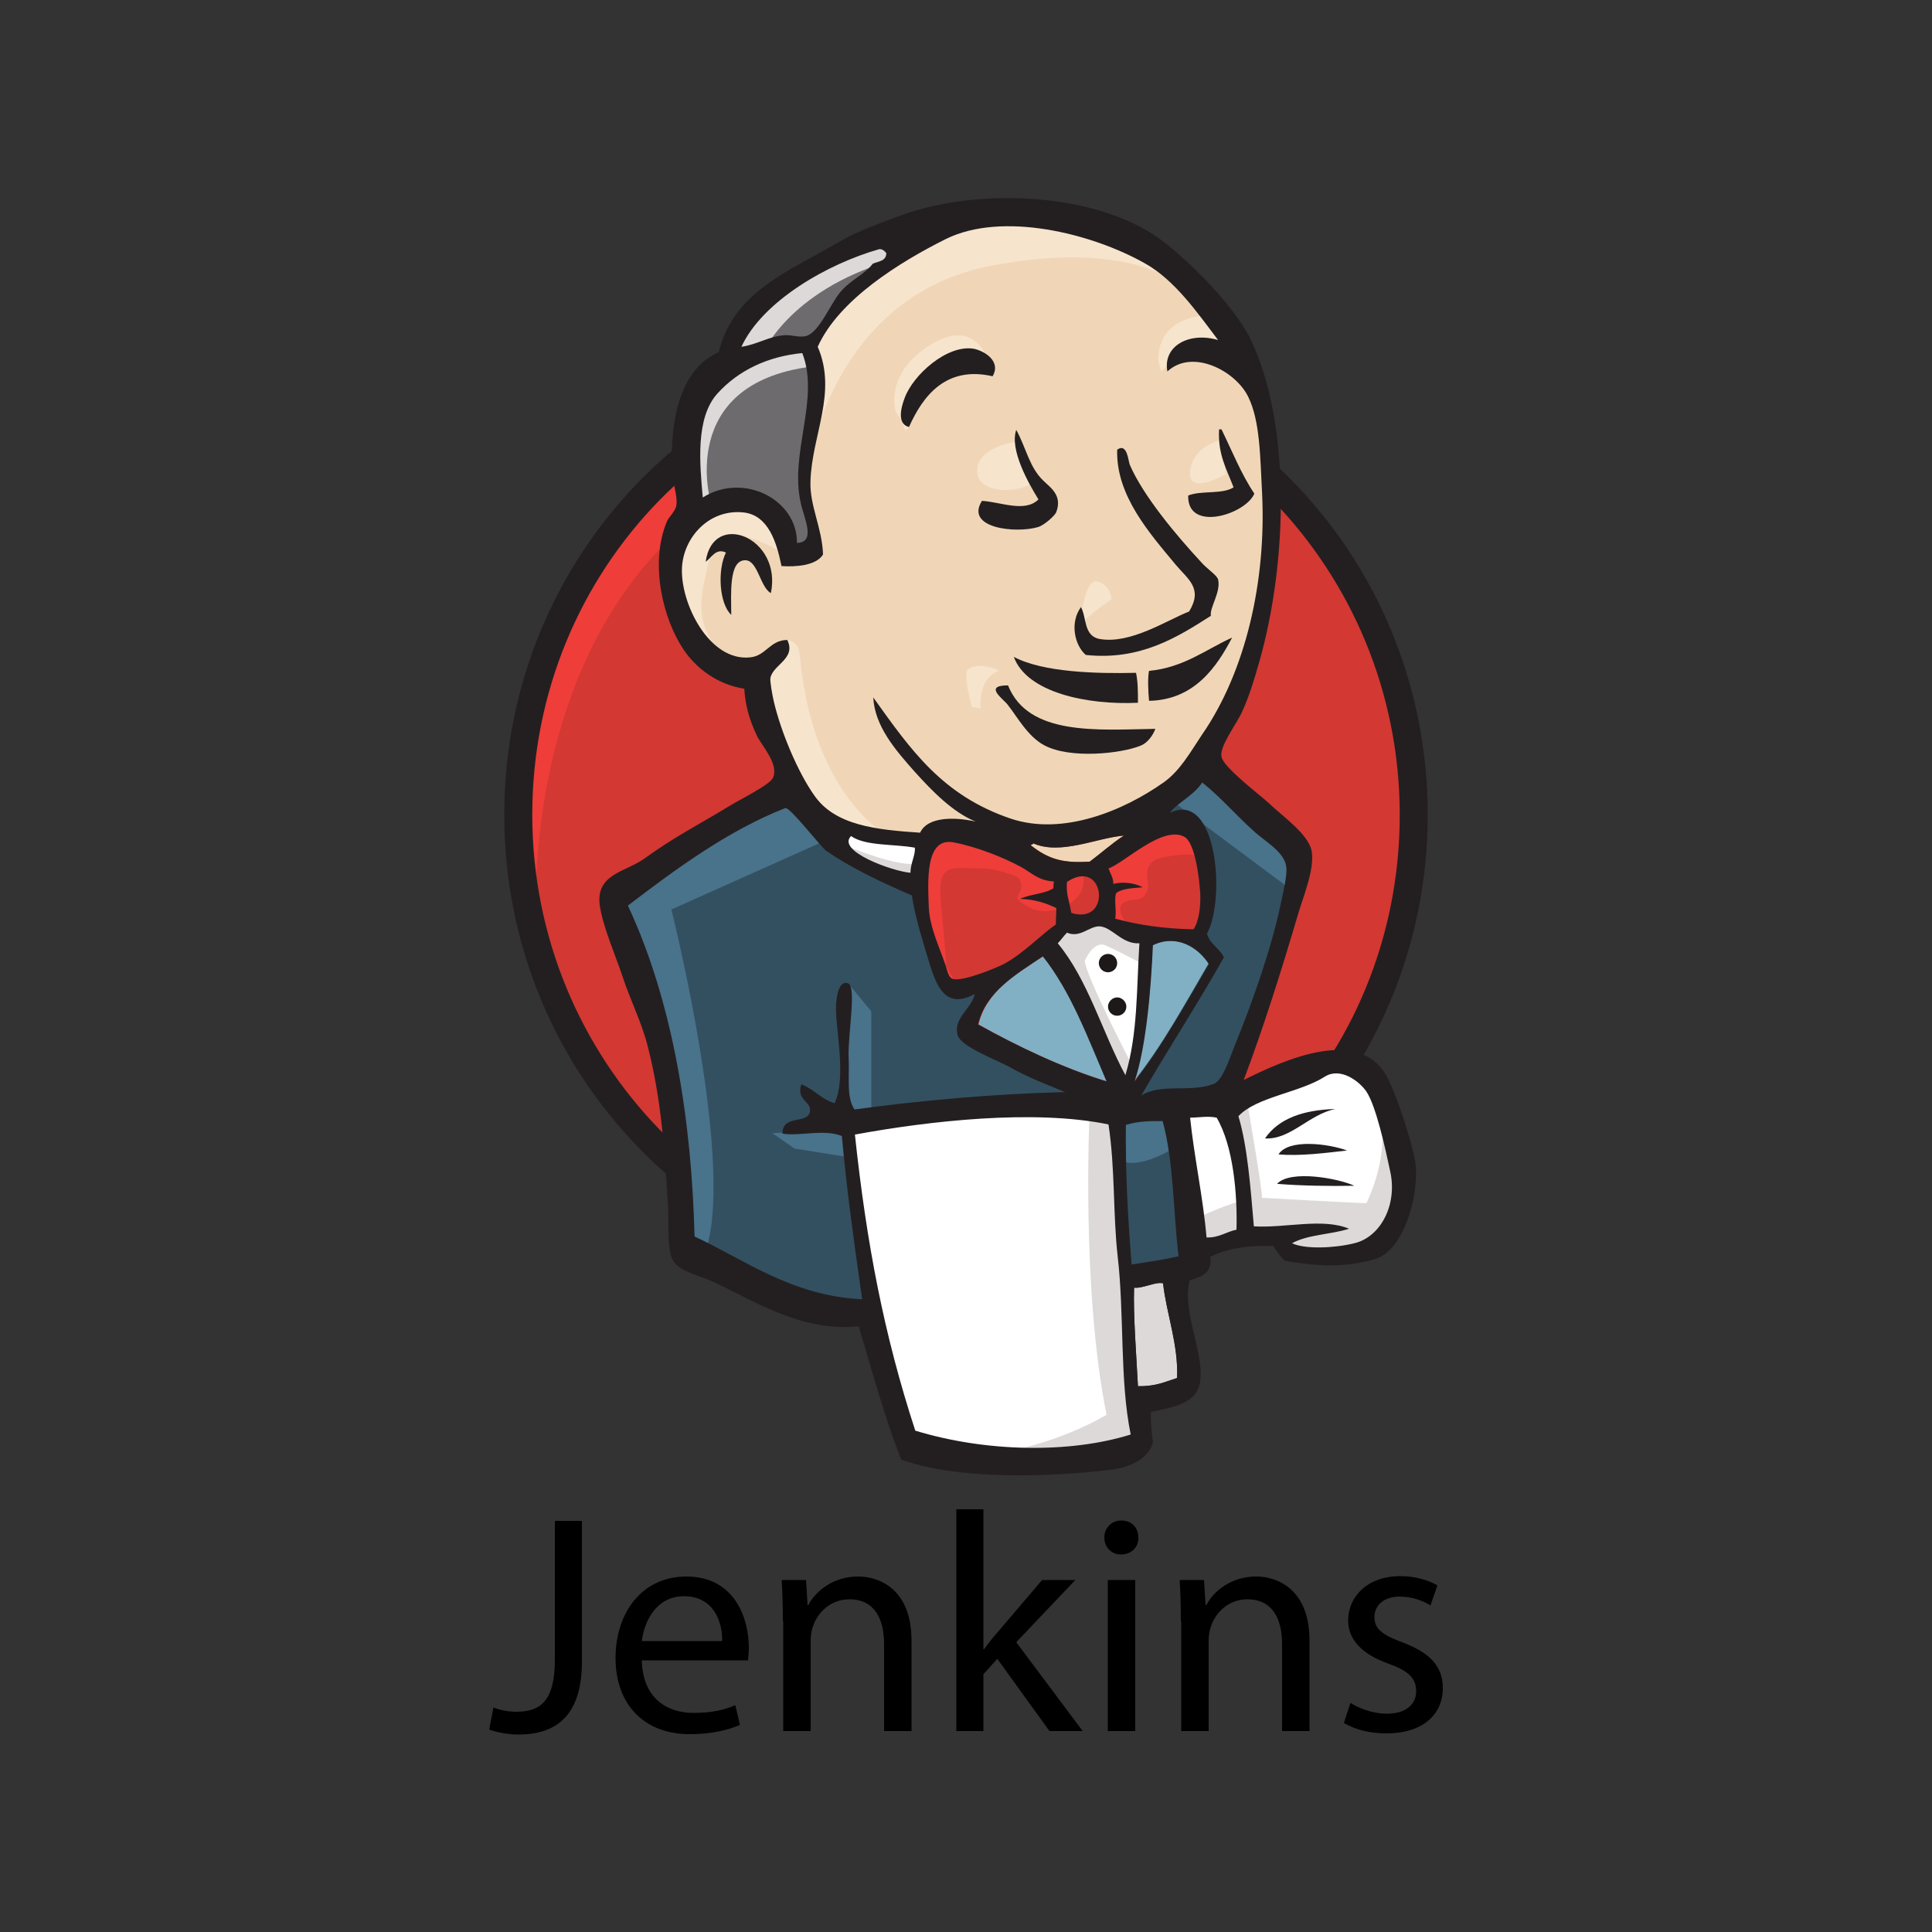 <?xml version="1.0" encoding="utf-8"?>
<!-- Generator: Adobe Illustrator 26.0.0, SVG Export Plug-In . SVG Version: 6.00 Build 0)  -->
<svg version="1.1" id="Layer_1" xmlns="http://www.w3.org/2000/svg" xmlns:xlink="http://www.w3.org/1999/xlink" x="0px" y="0px"
	 viewBox="0 0 500 500" style="enable-background:new 0 0 500 500;" xml:space="preserve">
<rect x="0" y="0" width="500" height="500" fill="#333333" stroke="none"/>
<style type="text/css">
	.st0{fill-rule:evenodd;clip-rule:evenodd;fill:#D33833;}
	.st1{fill:#EF3D3A;}
	.st2{fill:#231F20;}
	.st3{fill-rule:evenodd;clip-rule:evenodd;fill:#F0D6B7;}
	.st4{fill-rule:evenodd;clip-rule:evenodd;fill:#335061;}
	.st5{fill-rule:evenodd;clip-rule:evenodd;fill:#6D6B6D;}
	.st6{fill-rule:evenodd;clip-rule:evenodd;fill:#DCD9D8;}
	.st7{fill-rule:evenodd;clip-rule:evenodd;fill:#F7E4CD;}
	.st8{fill:#F7E4CD;}
	.st9{fill-rule:evenodd;clip-rule:evenodd;fill:#49728B;}
	.st10{fill-rule:evenodd;clip-rule:evenodd;fill:#FFFFFF;}
	.st11{fill:#FFFFFF;}
	.st12{fill:none;stroke:#D33833;stroke-width:2.5;stroke-miterlimit:5;}
	.st13{fill-rule:evenodd;clip-rule:evenodd;fill:#EF3D3A;}
	.st14{fill-rule:evenodd;clip-rule:evenodd;fill:#231F20;}
	.st15{fill-rule:evenodd;clip-rule:evenodd;fill:#81B0C4;}
	.st16{fill-rule:evenodd;clip-rule:evenodd;fill:#1D1919;}
</style>
<g>
	<g id="g10" transform="matrix(1.25,0,0,-1.25,0,312)">
		<g id="g3393">
			<path id="path22" class="st0" d="M292.8,81.3c0-52.4-41.5-94.9-92.8-94.9c-51.2,0-92.8,42.5-92.8,94.9
				c0,52.4,41.5,94.9,92.8,94.9C251.2,176.2,292.8,133.7,292.8,81.3"/>
			<path id="path24" class="st1" d="M111,57.8c0,0-6.7,98.9,84.5,101.8l-6.4,10.6l-49.5-16.6l-14.1-16.3l-12.4-23.7L106.1,86
				l2.1-18.4"/>
			<path id="path26" class="st2" d="M136.5,146c-16.3-16.7-26.3-39.6-26.3-65.1l0,0c0-25.4,10.1-48.4,26.3-65.1l0,0
				c16.3-16.6,38.7-26.9,63.5-26.9l0,0c24.8,0,47.2,10.3,63.5,26.9l0,0c16.3,16.6,26.3,39.6,26.3,65.1l0,0
				c0,25.4-10.1,48.4-26.3,65.1l0,0c-16.3,16.6-38.7,26.9-63.5,26.9l0,0C175.2,172.9,152.8,162.6,136.5,146L136.5,146z M132.4,11.8
				c-17.3,17.7-28,42.1-28,69.1l0,0c0,27,10.7,51.4,28,69.1l0,0c17.3,17.7,41.2,28.7,67.6,28.7l0,0c26.4,0,50.4-11,67.6-28.7l0,0
				c17.3-17.7,28-42.1,28-69.1l0,0c0-27-10.7-51.4-28-69.1l0,0C250.4-5.9,226.4-16.8,200-16.8l0,0C173.6-16.8,149.6-5.9,132.4,11.8
				L132.4,11.8"/>
			<path id="path28" class="st3" d="M239,80.8l-14.1-2.1l-19.1-2.1l-12.4-0.4l-12,0.4l-9.2,2.8l-8.1,8.8l-6.4,18l-1.4,3.9l-8.5,2.8
				l-4.9,8.1l-3.5,11.7l3.9,10.2l9.2,3.2l7.4-3.5l3.5-7.8l4.2,0.7l1.4,1.8l-1.4,8.1l-0.4,10.2l2.1,14.1l-0.1,8.1l6.4,10.3l11.3,8.1
				l19.8,8.5l21.9-3.2l19.1-13.8l8.8-14.1l5.7-10.2l1.4-25.4l-4.2-21.9l-7.8-19.4l-7.4-10.2"/>
			<path id="path30" class="st4" d="M227,19.6l-50.5-2.1V9l4.2-29.7l-2.1-2.5l-35.3,12l-2.5,4.2L137.3,33l-8.1,24l-1.8,5.7
				l28.3,19.4l8.8,3.5l7.8-9.5l6.7-6l7.8-2.5l3.5-1.1l4.2-18.4l3.2-3.9l8.1,2.8l-5.7-11l30.7-14.5L227,19.6"/>
			<path id="path32" class="st5" d="M143.3,142.9l9.2,3.2l7.4-3.5l3.5-7.8l4.2,0.7l1.1,4.2l-2.1,8.1l2.1,19.4l-1.8,10.6l6.4,7.4
				l13.8,11l-3.9,5.3l-19.4-9.5l-8.1-6.4l-4.6-9.9l-7.1-9.5l-2.1-11.3L143.3,142.9"/>
			<path id="path34" class="st6" d="M157.8,176.2c0,0,5.3,13.1,26.5,19.4c21.2,6.4,1.1,4.6,1.1,4.6l-23-8.8l-8.8-8.8l-3.9-7.1
				L157.8,176.2"/>
			<path id="path36" class="st6" d="M147.2,145.4c0,0-7.4,24.7,20.8,28.3l-1.1,4.2l-19.4-4.6l-5.7-18.4l1.4-12L147.2,145.4"/>
			<path id="path38" class="st7" d="M158.5,112.6l4.6,4.5c0,0,2.1-0.2,2.4-2.7c0.4-2.5,1.4-24.7,16.6-36.8
				c1.4-1.1-11.3,1.8-11.3,1.8L159.5,97"/>
			<path id="path40" class="st7" d="M223.5,119.3c0,0,0.8,10.7,3.7,9.9c2.9-0.8,2.9-3.7,2.9-3.7S223.1,120.9,223.5,119.3"/>
			<path id="path42" class="st8" d="M252.8,158.5c0,0-5.8-1.2-6.4-6.4c-0.5-5.1,6.4-1.1,7.4-0.7"/>
			<path id="path44" class="st8" d="M210.1,158.1c0,0-7.8-1.1-7.8-6c0-4.9,8.8-4.6,11.3-2.5"/>
			<path id="path46" class="st7" d="M162,135.2c0,0-13.4,8.1-14.8,0.4c-1.4-7.8-4.6-13.4,2.1-21.6l-4.6,1.4l-4.2,11l-1.4,10.6
				l8.1,8.5l9.2-0.7l5.3-4.2L162,135.2"/>
			<path id="path48" class="st7" d="M168.4,157.4c0,0,6,31.1,36.4,37.1c25,4.9,38.2-1.1,43.1-6.7c0,0-22.3,26.5-43.5,18.4
				c-21.2-8.1-36.7-23-36.4-32.5C168.6,157.4,168.4,157.4,168.4,157.4"/>
			<path id="path50" class="st7" d="M250.4,184.3c0,0-10.2,0.4-10.6-8.8c0,0,0-1.4,0.7-2.8c0,0,8.1,9.2,13.1,4.2"/>
			<path id="path52" class="st7" d="M205.5,171.7c0,0-1.8,14.1-13.8,5.9c-7.8-5.3-7.1-12.7-5.7-14.1c1.4-1.4,1-4.3,2.1-2.3
				c1.1,2,0.7,8.3,4.6,10.1C196.6,173,203,174.9,205.5,171.7"/>
			<path id="path54" class="st9" d="M172.3,76.2L139,61.3c0,0,13.8-54.8,6.7-71.7l-4.9,1.8l-0.4,20.8l-9.2,39.6l-3.9,11L162,86.1
				L172.3,76.2"/>
			<path id="path56" class="st9" d="M175.7,45.9l4.7-5.7V18.9h-5.7c0,0-0.7,14.8-0.7,16.6c0,1.8,0.7,8.1,0.7,8.1"/>
			<path id="path58" class="st9" d="M175.8,15.7L159.9,15l4.6-3.2l11.3-1.8"/>
			<path id="path60" class="st4" d="M230.2,19.3l13.1,0.4l3.2-32.5L233-14.7L230.2,19.3"/>
			<path id="path62" class="st4" d="M233.7,19.3l19.8,1.1c0,0,8.1,20.5,8.1,21.6s7.1,29.7,7.1,29.7l-15.9,16.6l-3.2,2.8l-8.5-8.5
				V49.7L233.7,19.3"/>
			<path id="path64" class="st9" d="M242.6,21.7l-12.4-2.5l1.8-9.9c4.6-2.1,12.4,3.5,12.4,3.5"/>
			<path id="path66" class="st9" d="M242.9,83.6l24.7-18.4l0.7,8.5L249.6,91L242.9,83.6"/>
			<path id="path68" class="st10" d="M188.1-50.3l-7.3,29.7l-3.6,21.9l-0.6,16.3l33.1,1.8l20.6,0l-1.9-37.1l3.2-28.6l-0.4-5.3
				l-26.9-2.1L188.1-50.3"/>
			<path id="path70" class="st6" d="M225.6,19.6c0,0-1.8-36.7,3.5-62.9c0,0-10.6-6.7-26.1-8.5l29.7,1.1l3.5,2.1L232,9.4l-1.1,12.4"
				/>
			<path id="path72" class="st10" d="M247.1-10.1l13.8,3.9L287-4.8l3.9,12l-7.1,20.8l-8.1,1.1l-11.3-3.5l-10.8-5.3l-5.8,1.1
				l-4.5-1.8"/>
			<path id="path74" class="st6" d="M246.8-3c0,0,9.2,4.2,10.6,3.9l-3.9,19.4l4.6,1.8c0,0,3.2-18.4,3.2-20.5c0,0,19.8-1.1,21.6-1.1
				c0,0,4.2,8.1,3.2,16.6l3.9-11.3l0.4-6.4L284.6-9l-6.4-1.4l-10.6,0.4l-3.5,4.6l-12.4-1.8l-3.9-1.4"/>
			<path id="path76" class="st11" d="M232.9,22.1l-7.8,19.8L217,53.5c0,0,1.8,4.9,4.2,4.9s8.1,0,8.1,0l7.8-2.8l-0.7-13.1L232.9,22.1
				"/>
			<path id="path78" class="st6" d="M234.5,28.8c0,0-9.9,19.1-9.9,21.9c0,0,1.8,4.2,4.2,3.2s7.8-3.9,7.8-3.9v6.7l-12,2.5l-8.1-1.1
				l13.8-32.5l2.8-0.4"/>
			<path id="path80" class="st11" d="M191.2,75.4l-9.8,1.1l-9.2,2.8v-3.2l4.5-5l14.1-6.4"/>
			<path id="path82" class="st6" d="M175.4,74.4c0,0,11-4.6,14.5-3.5l0.4-4.2l-9.9,2.1l-6,4.2L175.4,74.4"/>
			<path id="path84" class="st0" d="M247,57.3c-6,0.2-11.4,0.9-16.2,2.2c0.3,1.9-0.3,3.9,0.2,5.3c1.3,1,3.5,0.9,5.5,1.2
				c-1.7,0.8-4.2,1.2-6.1,0.7c0,1.3-0.7,2.2-1,3.2c3.4,1.2,11.3,9.1,15.8,6.5c2.1-1.2,3-8.3,3.2-11.8
				C248.6,61.7,248.2,58.8,247,57.3"/>
			<path id="path86" class="st12" d="M247,57.3c-6,0.2-11.4,0.9-16.2,2.2c0.3,1.9-0.3,3.9,0.2,5.3c1.3,1,3.5,0.9,5.5,1.2
				c-1.7,0.8-4.2,1.2-6.1,0.7c0,1.3-0.7,2.2-1,3.2c3.4,1.2,11.3,9.1,15.8,6.5c2.1-1.2,3-8.3,3.2-11.8
				C248.6,61.7,248.2,58.8,247,57.3z"/>
			<path id="path88" class="st0" d="M218.4,67.1c0-0.5,0-0.9-0.1-1.4c-1.9-1.2-4.9-1.2-6.9-2.2c3-0.1,5.4-0.9,7.5-1.9
				c0-1.1-0.1-2.3-0.1-3.4c-3.4-2.3-6.6-5.8-10.6-8.1c-1.9-1-8.6-3.7-10.6-3.2c-1.1,0.3-1.3,1.7-1.7,3c-1,2.9-3.2,7.5-3.4,11.8
				c-0.3,5.5-0.8,14.7,5.1,13.5c4.8-0.9,10.3-3.1,14-5.1C213.6,68.9,214.9,67.3,218.4,67.1"/>
			<path id="path90" class="st12" d="M218.4,67.1c0-0.5,0-0.9-0.1-1.4c-1.9-1.2-4.9-1.2-6.9-2.2c3-0.1,5.4-0.9,7.5-1.9
				c0-1.1-0.1-2.3-0.1-3.4c-3.4-2.3-6.6-5.8-10.6-8.1c-1.9-1-8.6-3.7-10.6-3.2c-1.1,0.3-1.3,1.7-1.7,3c-1,2.9-3.2,7.5-3.4,11.8
				c-0.3,5.5-0.8,14.7,5.1,13.5c4.8-0.9,10.3-3.1,14-5.1C213.6,68.9,214.9,67.3,218.4,67.1z"/>
			<path id="path92" class="st0" d="M221.8,60.6c-0.5,3-1.1,3.8-0.9,6.4C228.8,72.3,230.3,57.9,221.8,60.6"/>
			<path id="path94" class="st12" d="M221.8,60.6c-0.5,3-1.1,3.8-0.9,6.4C228.8,72.3,230.3,57.9,221.8,60.6z"/>
			<path id="path96" class="st13" d="M233.3,58.1c0,0-2.5,3.5-0.7,4.6c1.8,1.1,3.5,0,4.6,1.8c1.1,1.8,0,2.8,0.4,4.9s2.1,2.5,3.9,2.8
				c1.8,0.4,6.7,1.1,7.4-0.7l-2.1,6.4l-4.2,1.4L229,71.6l-0.7-3.9v-7.8"/>
			<path id="path98" class="st13" d="M196.2,46.5c-0.4,5.5-0.9,11-1.4,16.5c-0.7,8.2,2,6.8,9.1,6.8c1.1,0,6.7-1.3,7.1-2.1
				c1.9-3.9-3.2-3.1,2.2-6c4.6-2.5,12.7,1.5,10.9,7.1c-1,1.2-5.4,0.4-7,1.2c-2.8,1.4-5.5,2.9-8.3,4.3c-3.5,1.8-11.6,4.5-15.4,1.9
				c-9.5-6.5,0.6-22.6,4-29.3"/>
			<path id="path100" class="st14" d="M205.5,171.7c-9.6,2.2-14.4-4-17.3-10.5c-2.6,0.6-1.6,4.2-0.9,6c1.7,4.7,8.7,11.1,14.3,10.2
				C204,176.9,207.3,174.7,205.5,171.7"/>
			<path id="path102" class="st14" d="M252.4,160.7c0.2,0,0.3,0,0.5,0c2.2-4.5,4.1-9.3,6.8-13.3c-1.8-4.3-13.9-8.1-13.7-0.4
				c2.6,1.1,7.1,0.2,9.4,1.7C254,152.4,252.1,155.5,252.4,160.7"/>
			<path id="path104" class="st14" d="M210.4,160.6c2.1-3.8,2.7-7.8,5.7-10.6c1.3-1.3,3.9-2.9,2.6-6.4c-0.3-0.8-2.5-2.7-3.7-3.1
				c-4.6-1.4-15.3-0.3-11.7,5.4c3.8-0.2,8.9-2.5,11.7,0.3C212.9,149.6,209,156.5,210.4,160.6"/>
			<path id="path106" class="st14" d="M250.7,122.1c-6.9-4.4-14.6-9.3-25.9-8.1c-2.4,2.1-3.3,6.8-1,9.9c1.2-2.1,0.5-6,3.9-6.6
				c6.4-1.1,13.9,3.9,18.5,5.7c2.9,4.8-0.2,6.6-2.8,9.7c-5.3,6.4-12.4,14.3-12.1,23.8c2.1,1.5,2.3-2.4,2.6-3.1
				c2.8-6.5,9.7-14.7,14.8-20.2c1.2-1.4,3.3-2.7,3.5-3.6C252.8,127,250.4,123.8,250.7,122.1"/>
			<path id="path108" class="st14" d="M159.6,126.8c-2.2,1.2-2.7,6.7-5.2,6.8c-3.6,0.2-3-7.1-3-11.3c-2.5,2.3-2.9,9.3-1.1,12.9
				c-2.1,1-3-1.1-4.2-1.9C147.6,144.1,162,138.3,159.6,126.8"/>
			<path id="path110" class="st14" d="M255.1,117.6c-3.2-6.1-7.8-12.9-17.2-13.1c-0.2,2-0.3,5,0,6.2
				C245.1,111.4,249.6,115.1,255.1,117.6"/>
			<path id="path112" class="st14" d="M209.9,113.6c6-3.2,17.1-3.5,25.3-3.3c0.4-1.8,0.4-4,0.4-6.2
				C225.1,103.6,212.6,106.2,209.9,113.6"/>
			<path id="path114" class="st14" d="M208.7,107.7c4.2-10.5,18.5-9.2,30.5-9c-0.5-1.4-1.7-3-3.1-3.5c-3.9-1.6-14.5-2.8-19.9,0.1
				c-3.4,1.8-5.6,5.9-7.5,8.3C207.9,104.8,203.4,107.7,208.7,107.7"/>
			<path id="path116" class="st15" d="M250.2,50.1c-4.9-8.4-9.6-17-15.4-24.3c2.4,7.1,3.5,19.1,3.8,28.2
				C243.7,56.3,248.1,53.4,250.2,50.1"/>
			<path id="path118" class="st14" d="M276.5,20c-5.5-1.1-9.3-6.4-14.6-6.1C264.8,18.1,269.9,19.8,276.5,20"/>
			<path id="path120" class="st14" d="M278.9,11.4c-4.5-0.5-9.7-1.2-14.2-0.8C266.8,13.9,275.1,12.8,278.9,11.4"/>
			<path id="path122" class="st14" d="M280.4,4.1c-5-0.1-11.2,0-16,0.4C267.2,7.5,277.2,5.6,280.4,4.1"/>
			<path id="path124" class="st6" d="M240.8-16.1c0.7-6.3,3.2-12.7,2.9-19.6c-2.8-0.9-4.4-1.8-8.1-1.7c-0.3,5.9-1,14.8-0.8,20.4
				C236.6-17.2,239.3-15.7,240.8-16.1"/>
			<path id="path126" class="st3" d="M232.7,76.6c-2.5-1.6-4.7-3.7-7.1-5.4c-5.4-0.3-8.3,0.4-12.2,3.4c0.1,0.2,0.5,0.1,0.5,0.4
				C219.6,72.5,226.9,76.1,232.7,76.6"/>
			<path id="path128" class="st15" d="M202.6,37.5c1.6,6.8,7.7,10.4,13.4,14.1c5.8-7.3,9.3-16.8,13.2-25.9
				C220,28.5,210.6,33,202.6,37.5"/>
			<path id="path130" class="st14" d="M234.8-17c-0.2-5.6,0.5-14.5,0.8-20.4c3.7,0,5.3,0.8,8.1,1.7c0.3,6.9-2.2,13.3-2.9,19.6
				C239.3-15.7,236.6-17.2,234.8-17z M177,14.7c2.4-22.5,6-41.4,12.5-61.3c14.4-4.4,31.8-4.8,44.6-0.8c-2.3,11.2-1.3,24.9-2.7,36.9
				c-1,9-0.5,18.1-1.9,27.3C214,20,192.2,17.5,177,14.7z M233.1,16.7c-0.1-9.7,0.4-19.2,1.2-28.9c3.7,0.6,6.2,0.9,9.7,1.7
				c-1.1,9.3-1,19.8-3.3,28C238,17.5,235.7,17.5,233.1,16.7z M251.9,18.2c-1.8,0.4-3.8,0-5.5,0c0.8-7.9,2.7-16.6,3.4-24.8
				c2.6-0.1,4.1,1.2,6.2,1.6C256.2,2.2,255.4,12.2,251.9,18.2L251.9,18.2z M280.4-7.8c5.5,1.3,9,8.1,7.4,15
				c-1,4.7-2.9,13.4-4.9,16.4c-1.5,2.2-5.4,5.1-8.6,3.1c-5.1-3.3-14.2-4.2-17.9-8.2c1.9-6.3,2.5-14.8,3.2-22.8
				c6.4-0.4,14.3,1.8,19.7-0.5c-3.7-1.2-8.6-1.2-11.8-3C270.2-9.1,276.4-8.8,280.4-7.8L280.4-7.8z M229.1,25.7
				c-3.9,9.1-7.4,18.6-13.2,25.9c-5.6-3.8-11.8-7.3-13.4-14.1C210.6,33,220,28.5,229.1,25.7z M238.7,53.9
				c-0.4-9.1-1.4-21.1-3.8-28.2c5.8,7.4,10.5,16,15.4,24.3C248.1,53.4,243.7,56.3,238.7,53.9z M227.8,57.8c-2.2,0.2-4.1-2.5-6.9-1.3
				c-0.7-0.7-1.2-1.5-1.9-2.2c6.3-7.6,9.2-18.4,14-27.3c2.6,8.6,2.3,18,2.9,27.3C232.3,54.1,230.4,57.5,227.8,57.8z M220.9,67
				c-0.2-2.6,0.4-3.5,0.9-6.4C230.3,57.9,228.8,72.3,220.9,67z M211.4,70.1c-3.7,2-9.2,4.2-14,5.1c-5.9,1.1-5.3-8.1-5.1-13.5
				c0.2-4.3,2.5-8.9,3.4-11.8c0.5-1.3,0.6-2.8,1.7-3c2-0.5,8.7,2.2,10.6,3.2c4,2.2,7.2,5.7,10.6,8.1c0,1.1,0.1,2.3,0.1,3.4
				c-2.1,1-4.4,1.8-7.5,1.9c2.1,1,5.1,1,6.9,2.2c0,0.5,0,0.9,0.1,1.4C214.9,67.3,213.6,68.9,211.4,70.1z M176.2,76.5
				c-3.1-3.1,8.6-7.3,12.3-7.6c0,2,1.1,3.8,0.9,5.2C185,74.9,179.2,74.4,176.2,76.5z M213.9,75c0-0.3-0.4-0.2-0.5-0.4
				c3.9-3.1,6.9-3.7,12.2-3.4c2.4,1.8,4.6,3.8,7.1,5.4C226.9,76.1,219.6,72.5,213.9,75z M248.5,64.5c-0.2,3.5-1.1,10.5-3.2,11.8
				c-4.5,2.6-12.4-5.3-15.8-6.5c0.4-1.1,1-1.9,1-3.2c2,0.5,4.4,0.2,6.1-0.7c-2-0.2-4.2-0.2-5.5-1.2c-0.5-1.4,0.1-3.3-0.2-5.3
				c4.7-1.3,10.2-2.1,16.2-2.2C248.2,58.8,248.6,61.7,248.5,64.5z M171,73.5c-1,0.7-7.5,9.1-8.4,8.8c-11.8-4.6-22.8-12.7-32.6-20.2
				c9.4-20.1,13.2-44.7,13.8-68.5c10.7-5,20.2-12.3,34.7-13c-1.7,11.9-3.2,22.6-4.2,33.8c-3.7,1.5-8.9-0.1-12.3,0.5
				c0,4.1,5.2,1.8,5.7,4.6c0.3,2.1-2.9,2.3-1.8,5.6c2.7-1,4.1-3.1,6.9-3.9c2.6,5.7,0,15.8,0.3,20.6c0.1,0.9,0.4,5,2.5,4.2
				c1.8-0.6-0.1-10.8,0.1-15.3c0.2-4.2-0.5-8.2,1.2-10.8c14.1,1.9,28.4,3.2,43.6,3.6c-3.3,1.4-7.3,2.8-11.7,5.3
				c-2.4,1.3-9.8,4.1-10.5,6.4c-1.1,3.6,2.9,5.5,3.5,8.6c-7.1-3.9-8.5,3.7-10.2,9.1c-1.5,4.9-2.4,8.5-2.8,11.3
				C182.8,66.8,176.3,69.8,171,73.5L171,73.5z M242.2,81.3c9.8,4.8,11.6-17.8,7.7-25c0.6-2.2,2.6-3,3.5-4.9
				c-5.5-9.8-11.5-18.9-17.1-28.6c4.2,2.6,10.1,0.5,15,2.4c1.8,0.7,3.1,4.8,4.4,8.1c3.7,9,7.6,20.3,9.4,28.9c0.4,2,1.5,6.2,1.2,8
				c-0.4,3.1-4.7,5.4-6.8,7.4c-4,3.6-6.5,6.7-10.6,10C247.2,84.9,243.6,83.3,242.2,81.3L242.2,81.3z M148.6,168.2
				c-4.7-5.1-3.7-14.8-3.1-21.6c8.4,5.3,19.6-0.4,19.5-9.4c4,0.1,1.5,5,0.8,8.2c-2.4,10.4,4,21.6,0.3,31.1
				C158.9,175.8,152.9,172.9,148.6,168.2L148.6,168.2z M182,198c-10.6-3-24.1-10.7-28.5-20.2c3.4,0.5,5.7,2.2,9,2.4
				c1.3,0.1,2.9-0.5,4.3-0.2c2.9,0.7,5.3,7.2,7.5,9.5c2.1,2.3,4.7,3.3,6.4,5.5c1.1,0.5,2.8,0.5,2.8,2.2
				C183.1,197.7,182.6,198.1,182,198z M237,195.1c-11,6.2-29.5,10.8-41.2,5c-9.4-4.7-22.1-12.5-26.5-22.3c4.1-9.5-1.2-18.2-1.5-27.8
				c-0.2-5.1,2.4-9.6,2.6-15.2c-1.4-2.3-5.6-2.6-8.6-2.4c-1,4.9-2.7,10.5-7.8,11.1c-7.2,0.8-12.5-5.2-12.8-11.4
				c-0.4-7.3,5.6-19.5,14.1-18.6c3.3,0.3,4.1,3.6,7.7,3.6c1.9-3.9-3-5.1-3.5-7.9c-0.1-0.7,0.4-3.5,0.7-4.8c1.5-6.4,5-14.7,8.4-19.5
				c4.3-6.2,12.8-7.1,21.9-7.7c1.6,3.5,7.6,3.2,11.5,2.3c-4.7,1.9-9,6.3-12.6,10.3c-4.1,4.6-8.3,9.5-8.6,15.4
				c7.8-10.9,14.3-20.3,28.5-25.1c10.8-3.6,23.4,1.7,31.6,7.5c3.4,2.4,5.5,6.2,7.9,9.8c9.1,13.1,13.4,31.9,12.5,50.1
				c-0.4,7.5-0.4,15-2.9,20c-2.6,5.3-11.5,10-16.7,5.2c-1,5.1,4.3,8.3,10.5,6.5C248,184.7,243.3,191.6,237,195.1L237,195.1z
				 M257.5,26c8.6,4.3,24.6,11.5,30,0c2-4.2,4.3-11.4,5.3-15.8c1.5-6.2-1.6-19.1-7.9-21.2c-5.6-1.8-12.1-1.7-18.9-0.4
				c-0.8,0.7-1.7,1.8-2.3,3c-4.8,0.2-9.3-0.3-13.1-2.2c0.4-3.6-2-4.1-4.3-4.9c-1.7-6.6,3.3-15.3,2.1-21.4c-0.9-4.3-6.2-5-10.1-5.8
				c-0.1-2.4,0.2-4.4,0.4-6.4c-0.9-3.3-4.9-5.2-8.7-5.6c-12.5-1.5-31.4-2.2-43.4,2.1c-3.3,8.2-6,18.2-8.8,27.6
				c-11.7-1.2-21.2,5-30.1,9.2c-3.1,1.4-7.4,2.2-8.5,4.7c-1.1,2.4-0.7,6.9-0.9,11.2c-0.7,11-1.3,21.6-4.2,32.9
				c-1.3,5.1-3.6,9.5-5.2,14.4c-1.5,4.5-4,10.1-4.7,14.6c-1,6.7,5.3,7,9.3,9.9c6.2,4.5,11.1,6.9,17.8,11c2,1.2,8,4.2,8.7,5.6
				c1.4,2.8-2.3,6.7-3.3,8.8c-1.6,3.4-2.4,6.3-2.6,9.7c-5.6,0.9-9.9,4.2-12.5,8c-4.3,6.3-7.2,17.9-3.5,26.7c0.3,0.7,1.7,2.1,1.9,3.1
				c0.4,2.1-0.8,4.9-0.9,7.1c-0.4,11.5,1.9,21.3,9.7,24.8c3.1,12.5,14.3,16.6,24.9,22.8c3.9,2.3,8.3,3.8,12.8,5.5
				c16.1,5.9,40.9,4.8,54.2-5.3c5.7-4.3,14.7-13.4,18-19.9c8.6-17.3,8-46.3,2-67.3c-0.8-2.8-2-7-3.6-10.4c-1.1-2.4-4.7-7.1-4.2-9.2
				c0.4-2.2,8.1-8,9.7-9.5c2.9-2.8,8.5-6.6,9-10.2c0.5-3.8-1.7-9-2.8-12.7C265.2,48.3,261.6,36.9,257.5,26"/>
			<path id="path132" class="st7" d="M200.3,110.9c0.5,0.6,3,1.6,6.6-0.2c0,0-4.2-0.7-3.9-7.8l-1.8,0.4
				C201.2,103.4,199.4,109.8,200.3,110.9"/>
			<path id="path134" class="st16" d="M231.3,50.2c0-1.1-0.9-1.9-1.9-1.9c-1.1,0-1.9,0.9-1.9,1.9c0,1.1,0.9,1.9,1.9,1.9
				C230.4,52.1,231.3,51.3,231.3,50.2"/>
			<path id="path136" class="st16" d="M233.2,41.2c0-1.1-0.9-1.9-1.9-1.9c-1.1,0-1.9,0.9-1.9,1.9s0.9,1.9,1.9,1.9
				C232.3,43.1,233.2,42.2,233.2,41.2"/>
		</g>
	</g>
	<g>
		<path d="M143.6,393.6h7V430c0,14.5-7.1,18.9-16.5,18.9c-2.6,0-5.7-0.6-7.5-1.3l1.1-5.7c1.5,0.6,3.6,1.1,5.9,1.1
			c6.3,0,10-2.8,10-13.5V393.6z"/>
		<path d="M166.1,429.7c0.2,9.6,6.3,13.6,13.4,13.6c5.1,0,8.2-0.9,10.8-2l1.2,5.1c-2.5,1.1-6.8,2.4-13,2.4c-12,0-19.2-7.9-19.2-19.7
			c0-11.8,6.9-21.1,18.3-21.1c12.8,0,16.2,11.2,16.2,18.4c0,1.5-0.2,2.6-0.2,3.3H166.1z M186.9,424.7c0.1-4.5-1.9-11.6-9.9-11.6
			c-7.2,0-10.3,6.6-10.9,11.6H186.9z"/>
		<path d="M202.6,419.5c0-4-0.1-7.4-0.3-10.6h6.3l0.4,6.5h0.2c1.9-3.7,6.5-7.4,12.9-7.4c5.4,0,13.8,3.2,13.8,16.6V448h-7.1v-22.5
			c0-6.3-2.3-11.6-9-11.6c-4.7,0-8.3,3.3-9.5,7.3c-0.3,0.9-0.5,2.1-0.5,3.3V448h-7.1V419.5z"/>
		<path d="M254.5,426.8h0.2c1-1.4,2.3-3.1,3.5-4.4l11.5-13.5h8.6L263,425l17.2,23h-8.6l-13.5-18.7l-3.6,4V448h-7v-57.4h7V426.8z"/>
		<path d="M294.6,397.9c0.1,2.4-1.7,4.4-4.5,4.4c-2.5,0-4.3-1.9-4.3-4.4c0-2.5,1.9-4.4,4.4-4.4C292.9,393.5,294.6,395.4,294.6,397.9
			z M286.7,448v-39.1h7.1V448H286.7z"/>
		<path d="M305.6,419.5c0-4-0.1-7.4-0.3-10.6h6.3l0.4,6.5h0.2c1.9-3.7,6.5-7.4,12.9-7.4c5.4,0,13.8,3.2,13.8,16.6V448h-7.1v-22.5
			c0-6.3-2.3-11.6-9-11.6c-4.7,0-8.3,3.3-9.5,7.3c-0.3,0.9-0.5,2.1-0.5,3.3V448h-7.1V419.5z"/>
		<path d="M349.5,440.7c2.1,1.4,5.8,2.8,9.4,2.8c5.2,0,7.6-2.6,7.6-5.8c0-3.4-2-5.3-7.3-7.2c-7-2.5-10.3-6.4-10.3-11.1
			c0-6.3,5.1-11.5,13.5-11.5c4,0,7.4,1.1,9.6,2.4l-1.8,5.2c-1.5-1-4.4-2.3-8-2.3c-4.2,0-6.5,2.4-6.5,5.3c0,3.2,2.3,4.7,7.4,6.6
			c6.8,2.6,10.3,6,10.3,11.8c0,6.9-5.3,11.7-14.6,11.7c-4.3,0-8.2-1-11-2.7L349.5,440.7z"/>
	</g>
</g>
</svg>
